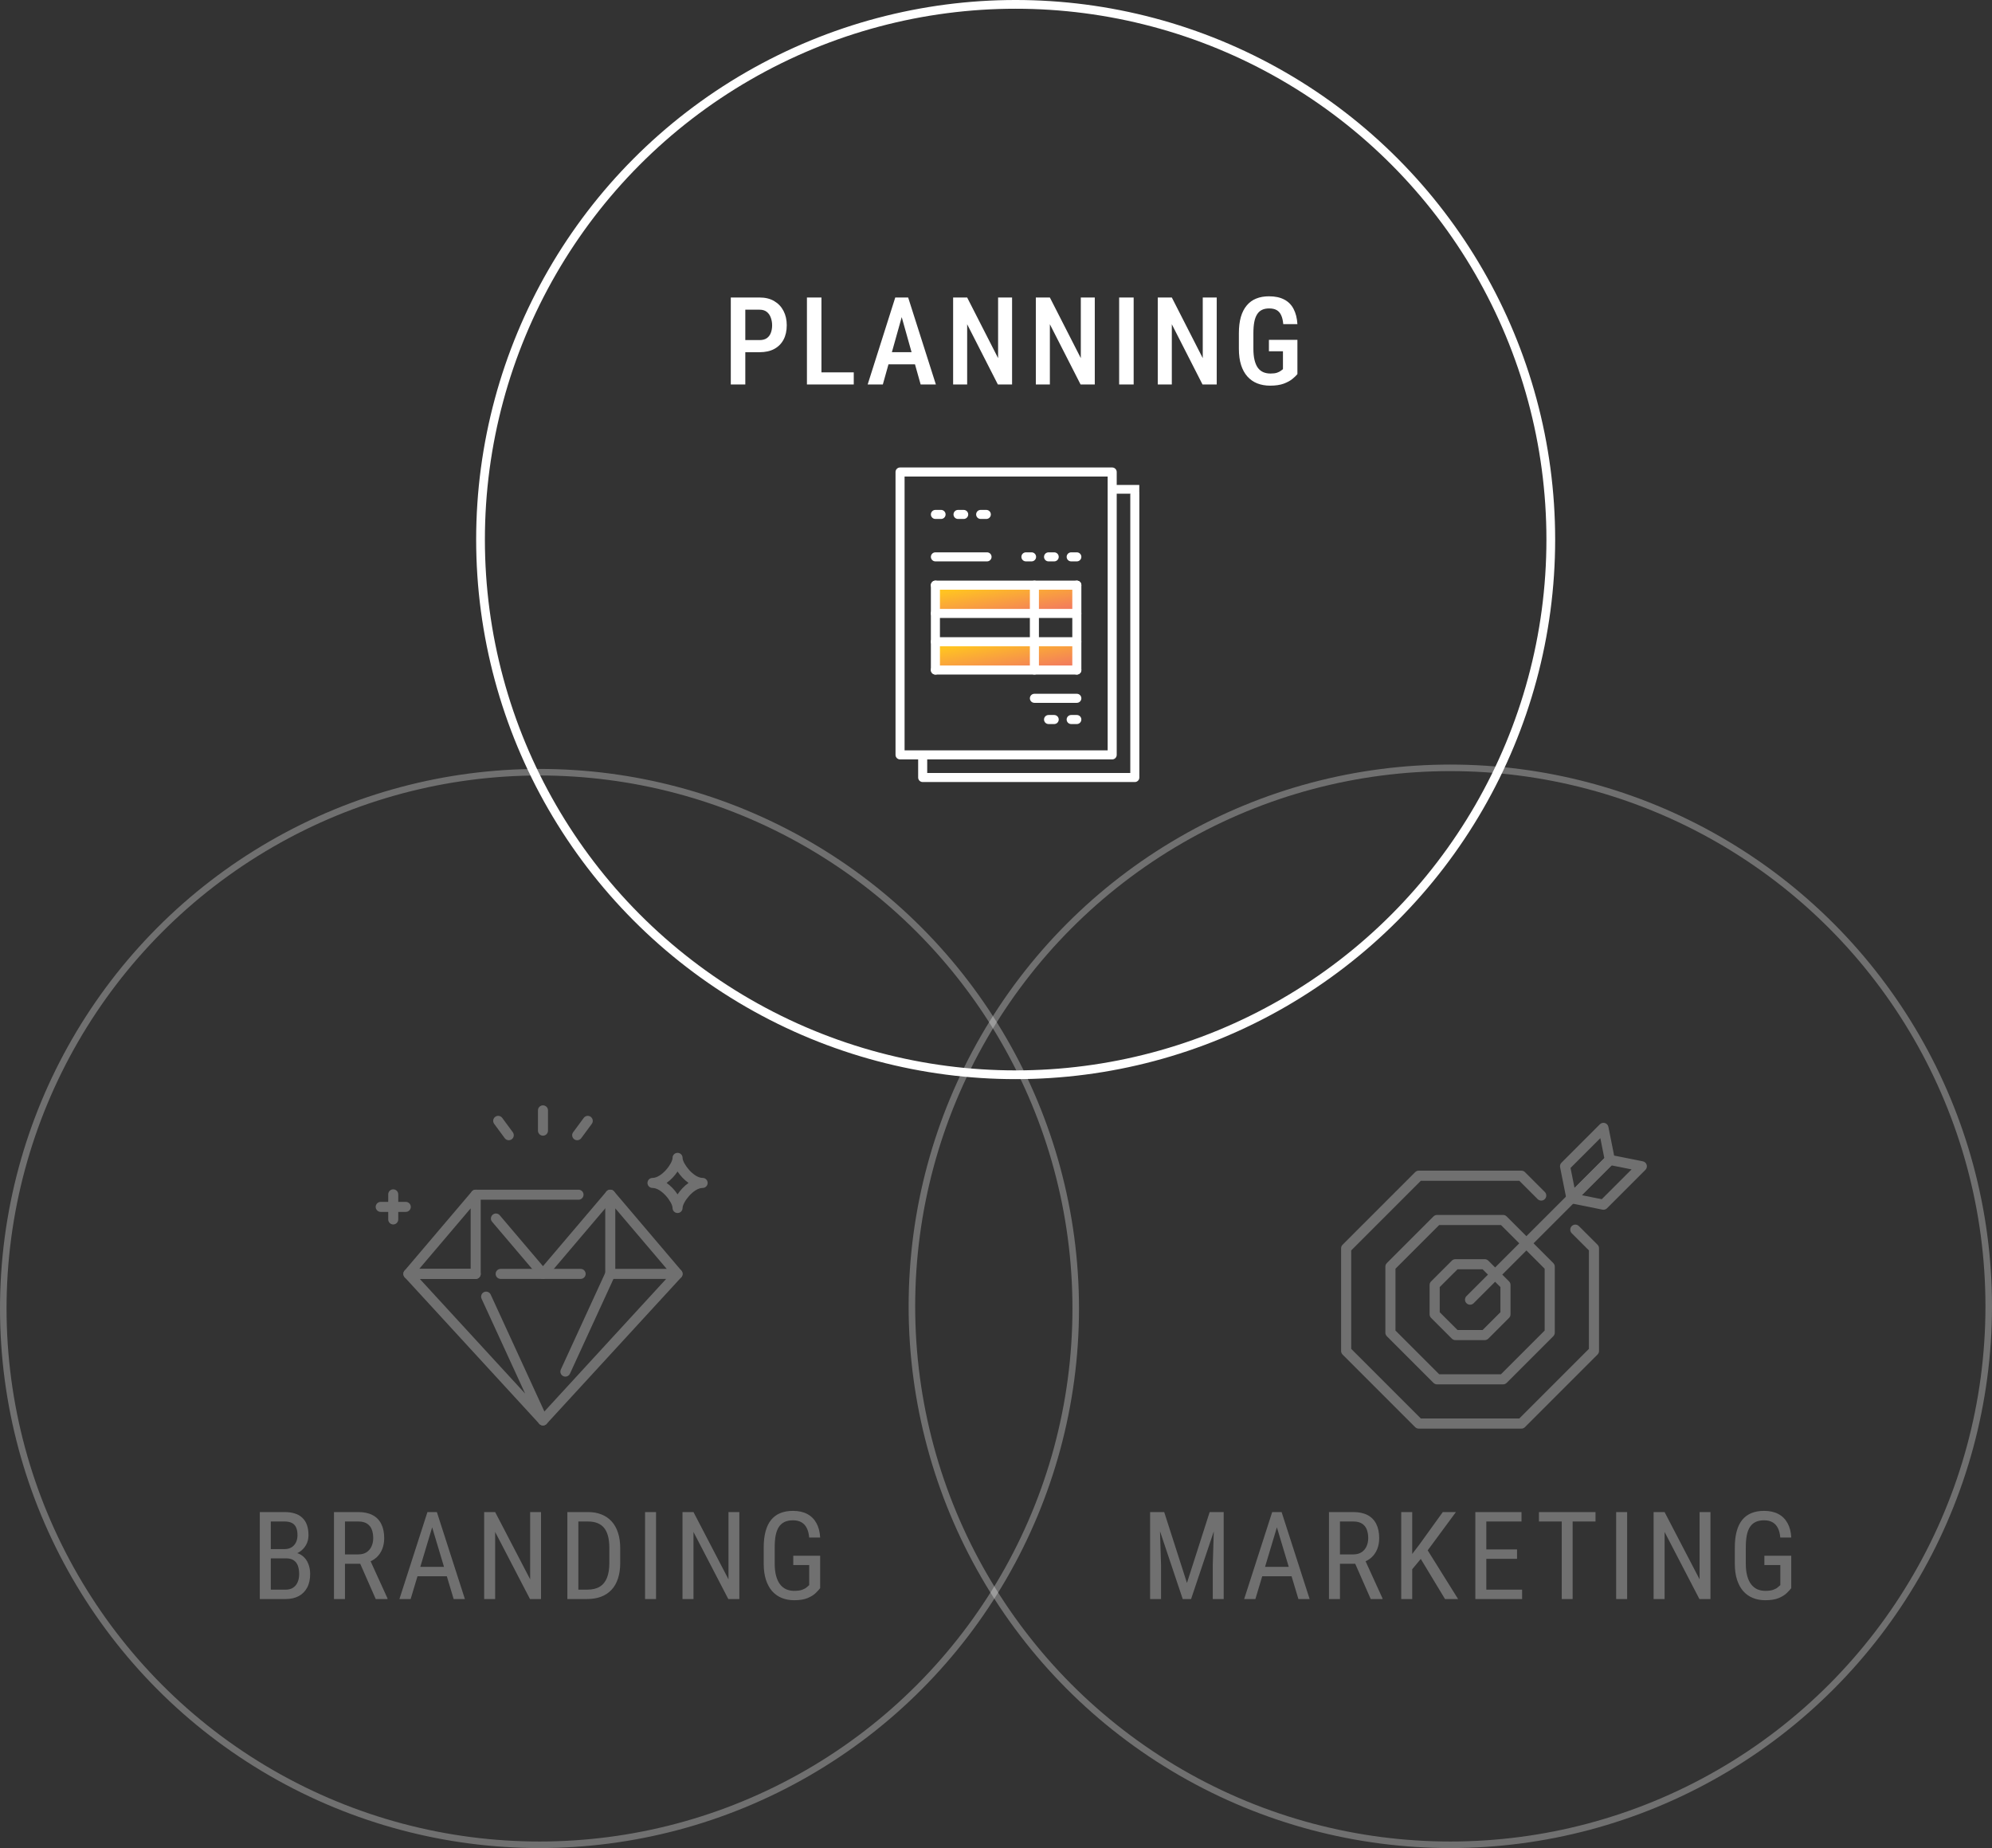 <svg width="456" height="423" viewBox="0 0 456 423" fill="none" xmlns="http://www.w3.org/2000/svg">
<rect x="0" y="0" width="456" height="423" fill="#333333" stroke="none"/>
<g opacity="0.3">
<circle cx="123.5" cy="299.5" r="122.75" stroke="white" stroke-width="1.5"/>
<path d="M65.503 356.689H61.456L61.429 354.57H65.188C65.754 354.57 66.255 354.443 66.692 354.188C67.13 353.932 67.472 353.568 67.718 353.094C67.973 352.611 68.1 352.036 68.1 351.371C68.1 350.642 67.991 350.049 67.772 349.594C67.563 349.129 67.239 348.792 66.802 348.582C66.373 348.363 65.826 348.254 65.161 348.254H61.989V366H59.474V346.094H65.161C66.018 346.094 66.783 346.199 67.458 346.408C68.132 346.609 68.702 346.928 69.167 347.365C69.641 347.794 70.001 348.34 70.247 349.006C70.493 349.671 70.616 350.469 70.616 351.398C70.616 352.219 70.429 352.962 70.055 353.627C69.691 354.283 69.18 354.821 68.524 355.24C67.868 355.66 67.112 355.928 66.255 356.047L65.503 356.689ZM65.407 366H60.417L61.88 363.854H65.407C66.063 363.854 66.619 363.708 67.075 363.416C67.531 363.124 67.877 362.714 68.114 362.186C68.36 361.648 68.483 361.014 68.483 360.285C68.483 359.547 68.383 358.909 68.183 358.371C67.982 357.833 67.663 357.419 67.225 357.127C66.788 356.835 66.214 356.689 65.503 356.689H62.263L62.29 354.57H66.665L67.225 355.336C68.046 355.418 68.734 355.691 69.29 356.156C69.855 356.612 70.279 357.195 70.561 357.906C70.853 358.617 70.999 359.401 70.999 360.258C70.999 361.497 70.766 362.546 70.302 363.402C69.846 364.25 69.199 364.897 68.36 365.344C67.522 365.781 66.537 366 65.407 366ZM76.452 346.094H82.017C83.311 346.094 84.396 346.322 85.271 346.777C86.155 347.233 86.82 347.908 87.267 348.801C87.722 349.685 87.95 350.774 87.95 352.068C87.95 352.98 87.8 353.814 87.499 354.57C87.198 355.318 86.761 355.956 86.187 356.484C85.612 357.004 84.915 357.391 84.095 357.646L83.411 357.934H78.448L78.421 355.787H81.99C82.755 355.787 83.393 355.623 83.903 355.295C84.414 354.958 84.797 354.507 85.052 353.941C85.307 353.376 85.435 352.752 85.435 352.068C85.435 351.303 85.321 350.633 85.093 350.059C84.865 349.484 84.501 349.042 83.999 348.732C83.507 348.413 82.846 348.254 82.017 348.254H78.968V366H76.452V346.094ZM86.009 366L82.044 356.977L84.656 356.963L88.702 365.836V366H86.009ZM99.447 347.857L94.005 366H91.435L97.847 346.094H99.46L99.447 347.857ZM103.849 366L98.408 347.857L98.38 346.094H100.007L106.419 366H103.849ZM103.849 358.631V360.791H94.251V358.631H103.849ZM123.849 346.094V366H121.32L113.349 350.646V366H110.834V346.094H113.349L121.361 361.488V346.094H123.849ZM134.389 366H130.998L131.026 363.854H134.389C135.583 363.854 136.554 363.626 137.301 363.17C138.048 362.705 138.6 362.021 138.955 361.119C139.311 360.208 139.488 359.082 139.488 357.742V354.338C139.488 353.281 139.388 352.369 139.188 351.604C138.987 350.838 138.686 350.209 138.285 349.717C137.884 349.225 137.378 348.86 136.768 348.623C136.157 348.377 135.442 348.254 134.621 348.254H130.93V346.094H134.621C135.742 346.094 136.754 346.271 137.656 346.627C138.559 346.973 139.333 347.497 139.981 348.199C140.628 348.892 141.12 349.753 141.457 350.783C141.804 351.813 141.977 353.007 141.977 354.365V357.742C141.977 359.1 141.804 360.294 141.457 361.324C141.12 362.354 140.623 363.215 139.967 363.908C139.311 364.601 138.513 365.125 137.574 365.48C136.645 365.827 135.583 366 134.389 366ZM132.393 346.094V366H129.877V346.094H132.393ZM150.178 346.094V366H147.663V346.094H150.178ZM169.249 346.094V366H166.72L158.749 350.646V366H156.233V346.094H158.749L166.761 361.488V346.094H169.249ZM187.745 356.088V363.512C187.526 363.803 187.194 364.168 186.747 364.605C186.31 365.043 185.694 365.43 184.901 365.768C184.109 366.105 183.069 366.273 181.784 366.273C180.754 366.273 179.811 366.1 178.954 365.754C178.107 365.408 177.373 364.888 176.753 364.195C176.142 363.493 175.668 362.623 175.331 361.584C174.994 360.536 174.825 359.31 174.825 357.906V354.174C174.825 352.779 174.967 351.558 175.249 350.51C175.532 349.462 175.951 348.591 176.507 347.898C177.072 347.206 177.769 346.686 178.599 346.34C179.437 345.993 180.413 345.82 181.525 345.82C182.81 345.82 183.903 346.062 184.806 346.545C185.708 347.028 186.405 347.725 186.898 348.637C187.399 349.548 187.681 350.642 187.745 351.918H185.23C185.166 351.098 184.993 350.396 184.71 349.812C184.428 349.22 184.026 348.769 183.507 348.459C182.987 348.14 182.327 347.98 181.525 347.98C180.759 347.98 180.112 348.108 179.583 348.363C179.054 348.618 178.622 349.001 178.284 349.512C177.956 350.022 177.715 350.665 177.56 351.439C177.414 352.214 177.341 353.117 177.341 354.146V357.906C177.341 358.964 177.446 359.884 177.655 360.668C177.865 361.452 178.161 362.099 178.544 362.609C178.936 363.12 179.405 363.503 179.952 363.758C180.499 364.004 181.114 364.127 181.798 364.127C182.573 364.127 183.183 364.045 183.63 363.881C184.077 363.717 184.418 363.53 184.655 363.32C184.901 363.111 185.097 362.942 185.243 362.814V358.221H181.593V356.088H187.745Z" fill="white"/>
<path d="M90.018 280.262C89.384 280.262 88.87 279.748 88.87 279.114V273.373C88.87 272.739 89.384 272.225 90.018 272.225C90.653 272.225 91.166 272.739 91.166 273.373V279.114C91.166 279.748 90.653 280.262 90.018 280.262Z" fill="white"/>
<path d="M92.889 277.392H87.148C86.514 277.392 86 276.878 86 276.244C86 275.609 86.514 275.095 87.148 275.095H92.889C93.523 275.095 94.037 275.609 94.037 276.244C94.037 276.878 93.523 277.392 92.889 277.392Z" fill="white"/>
<path d="M155.105 277.647C154.471 277.647 153.957 277.134 153.957 276.499C153.957 275.202 151.457 271.907 149.365 271.907C148.73 271.907 148.217 271.393 148.217 270.759C148.217 270.124 148.73 269.61 149.365 269.61C151.457 269.61 153.957 266.315 153.957 265.018C153.957 264.384 154.471 263.87 155.105 263.87C155.74 263.87 156.253 264.384 156.253 265.018C156.253 266.315 158.753 269.61 160.846 269.61C161.48 269.61 161.994 270.124 161.994 270.759C161.994 271.393 161.48 271.907 160.846 271.907C158.753 271.907 156.253 275.202 156.253 276.499C156.253 277.134 155.74 277.647 155.105 277.647ZM152.594 270.759C153.587 271.453 154.462 272.395 155.105 273.376C155.751 272.398 156.624 271.456 157.617 270.759C156.624 270.064 155.748 269.123 155.105 268.141C154.459 269.12 153.587 270.061 152.594 270.759Z" fill="white"/>
<path d="M155.105 292.728H139.7C139.066 292.728 138.552 292.214 138.552 291.58V273.451C138.552 272.969 138.854 272.538 139.304 272.375C139.755 272.208 140.263 272.343 140.576 272.707L155.981 290.836C156.27 291.178 156.336 291.654 156.147 292.062C155.96 292.467 155.553 292.728 155.105 292.728ZM140.848 290.432H152.622L140.848 276.577V290.432Z" fill="white"/>
<path d="M132.433 274.602H108.89C108.256 274.602 107.742 274.088 107.742 273.454C107.742 272.819 108.256 272.306 108.89 272.306H132.433C133.067 272.306 133.581 272.819 133.581 273.454C133.581 274.088 133.067 274.602 132.433 274.602Z" fill="white"/>
<path d="M124.295 292.728C123.96 292.728 123.638 292.578 123.42 292.323L112.651 279.651C112.24 279.168 112.298 278.442 112.783 278.032C113.265 277.621 113.991 277.679 114.402 278.164L124.295 289.809L138.825 272.71C139.235 272.228 139.959 272.168 140.444 272.578C140.926 272.989 140.986 273.712 140.576 274.197L125.171 292.326C124.953 292.581 124.634 292.731 124.295 292.731V292.728Z" fill="white"/>
<path d="M124.295 326.267C124.017 326.267 123.739 326.167 123.518 325.966C123.05 325.538 123.021 324.812 123.449 324.344L154.258 290.808C154.686 290.34 155.412 290.311 155.88 290.739C156.348 291.166 156.377 291.893 155.949 292.36L125.139 325.897C124.912 326.144 124.602 326.267 124.292 326.267H124.295Z" fill="white"/>
<path d="M108.891 292.728H93.486C93.038 292.728 92.63 292.467 92.444 292.062C92.257 291.654 92.32 291.178 92.61 290.836L108.015 272.707C108.328 272.34 108.833 272.208 109.287 272.375C109.737 272.541 110.039 272.972 110.039 273.451V291.58C110.039 292.214 109.525 292.728 108.891 292.728ZM95.969 290.432H107.742V276.577L95.969 290.432Z" fill="white"/>
<path d="M129.427 315.096C129.267 315.096 129.103 315.061 128.948 314.99C128.371 314.726 128.119 314.043 128.383 313.468L138.655 291.103C138.919 290.526 139.603 290.274 140.177 290.538C140.754 290.802 141.006 291.485 140.742 292.059L130.469 314.424C130.277 314.846 129.861 315.093 129.425 315.093L129.427 315.096Z" fill="white"/>
<path d="M132.918 292.728H114.608C113.974 292.728 113.46 292.214 113.46 291.58C113.46 290.945 113.974 290.432 114.608 290.432H132.918C133.552 290.432 134.066 290.945 134.066 291.58C134.066 292.214 133.552 292.728 132.918 292.728Z" fill="white"/>
<path d="M124.298 326.267C123.985 326.267 123.675 326.141 123.452 325.897L92.642 292.357C92.335 292.022 92.254 291.537 92.435 291.12C92.619 290.704 93.032 290.434 93.486 290.434H108.89C109.525 290.434 110.039 290.948 110.039 291.582C110.039 292.217 109.525 292.731 108.89 292.731H96.1L120.211 318.974L110.24 297.266C109.975 296.689 110.228 296.008 110.805 295.744C111.382 295.48 112.062 295.733 112.326 296.31L125.34 324.643C125.576 325.156 125.403 325.765 124.933 326.078C124.737 326.207 124.516 326.27 124.298 326.27V326.267Z" fill="white"/>
<path d="M124.296 259.943C123.661 259.943 123.147 259.429 123.147 258.795V254.148C123.147 253.514 123.661 253 124.296 253C124.93 253 125.444 253.514 125.444 254.148V258.795C125.444 259.429 124.93 259.943 124.296 259.943Z" fill="white"/>
<path d="M116.468 260.985C116.115 260.985 115.768 260.824 115.544 260.517L113.122 257.234C112.746 256.723 112.855 256.005 113.363 255.629C113.874 255.253 114.591 255.362 114.967 255.87L117.39 259.154C117.766 259.665 117.657 260.382 117.149 260.758C116.945 260.911 116.704 260.982 116.468 260.982V260.985Z" fill="white"/>
<path d="M132.126 260.985C131.89 260.985 131.649 260.913 131.445 260.761C130.935 260.385 130.825 259.665 131.204 259.157L133.627 255.873C134.003 255.362 134.723 255.256 135.231 255.632C135.742 256.008 135.851 256.729 135.472 257.237L133.05 260.52C132.826 260.824 132.476 260.988 132.126 260.988V260.985Z" fill="white"/>
</g>
<g opacity="0.3">
<circle cx="332" cy="299" r="123.25" stroke="white" stroke-width="1.5"/>
<path d="M264.071 346.094H266.505L271.714 362.322L276.909 346.094H279.343L272.657 366H270.743L264.071 346.094ZM263.278 346.094H265.411L265.78 358.234V366H263.278V346.094ZM277.989 346.094H280.122V366H277.62V358.234L277.989 346.094ZM292.821 347.857L287.38 366H284.81L291.222 346.094H292.835L292.821 347.857ZM297.224 366L291.782 347.857L291.755 346.094H293.382L299.794 366H297.224ZM297.224 358.631V360.791H287.626V358.631H297.224ZM304.222 346.094H309.787C311.081 346.094 312.166 346.322 313.041 346.777C313.925 347.233 314.59 347.908 315.037 348.801C315.492 349.685 315.72 350.774 315.72 352.068C315.72 352.98 315.57 353.814 315.269 354.57C314.968 355.318 314.531 355.956 313.957 356.484C313.382 357.004 312.685 357.391 311.865 357.646L311.181 357.934H306.218L306.191 355.787H309.759C310.525 355.787 311.163 355.623 311.673 355.295C312.184 354.958 312.567 354.507 312.822 353.941C313.077 353.376 313.205 352.752 313.205 352.068C313.205 351.303 313.091 350.633 312.863 350.059C312.635 349.484 312.27 349.042 311.769 348.732C311.277 348.413 310.616 348.254 309.787 348.254H306.738V366H304.222V346.094ZM313.779 366L309.814 356.977L312.425 356.963L316.472 365.836V366H313.779ZM323.279 346.094V366H320.764V346.094H323.279ZM333.287 346.094L326.437 355.377L322.431 360.203L321.98 357.387L324.92 353.531L330.279 346.094H333.287ZM330.785 366L324.92 356.293L326.41 354.201L333.779 366H330.785ZM348.434 363.854V366H339.793V363.854H348.434ZM340.244 346.094V366H337.729V346.094H340.244ZM347.272 354.652V356.799H339.793V354.652H347.272ZM348.297 346.094V348.254H339.793V346.094H348.297ZM359.999 346.094V366H357.51V346.094H359.999ZM365.235 346.094V348.254H352.288V346.094H365.235ZM372.479 346.094V366H369.964V346.094H372.479ZM391.55 346.094V366H389.021L381.05 350.646V366H378.534V346.094H381.05L389.062 361.488V346.094H391.55ZM410.046 356.088V363.512C409.828 363.803 409.495 364.168 409.048 364.605C408.611 365.043 407.996 365.43 407.203 365.768C406.41 366.105 405.371 366.273 404.085 366.273C403.055 366.273 402.112 366.1 401.255 365.754C400.408 365.408 399.674 364.888 399.054 364.195C398.443 363.493 397.97 362.623 397.632 361.584C397.295 360.536 397.126 359.31 397.126 357.906V354.174C397.126 352.779 397.268 351.558 397.55 350.51C397.833 349.462 398.252 348.591 398.808 347.898C399.373 347.206 400.07 346.686 400.9 346.34C401.738 345.993 402.714 345.82 403.826 345.82C405.111 345.82 406.205 346.062 407.107 346.545C408.009 347.028 408.706 347.725 409.199 348.637C409.7 349.548 409.983 350.642 410.046 351.918H407.531C407.467 351.098 407.294 350.396 407.011 349.812C406.729 349.22 406.328 348.769 405.808 348.459C405.289 348.14 404.628 347.98 403.826 347.98C403.06 347.98 402.413 348.108 401.884 348.363C401.356 348.618 400.923 349.001 400.585 349.512C400.257 350.022 400.016 350.665 399.861 351.439C399.715 352.214 399.642 353.117 399.642 354.146V357.906C399.642 358.964 399.747 359.884 399.956 360.668C400.166 361.452 400.462 362.099 400.845 362.609C401.237 363.12 401.706 363.503 402.253 363.758C402.8 364.004 403.415 364.127 404.099 364.127C404.874 364.127 405.484 364.045 405.931 363.881C406.378 363.717 406.72 363.53 406.956 363.32C407.203 363.111 407.399 362.942 407.544 362.814V358.221H403.894V356.088H410.046Z" fill="white"/>
<path d="M348.269 326.995H324.774C324.467 326.995 324.172 326.874 323.955 326.657L307.339 310.041C307.122 309.824 307 309.528 307 309.222V285.723C307 285.416 307.122 285.121 307.339 284.904L323.955 268.288C324.172 268.071 324.467 267.949 324.774 267.949H348.272C348.579 267.949 348.874 268.071 349.091 268.288L353.629 272.826C354.081 273.278 354.081 274.01 353.629 274.464C353.178 274.916 352.446 274.916 351.991 274.464L347.795 270.268H325.251L309.315 286.204V308.741L325.251 324.677H347.789L363.725 308.741V286.204L359.797 282.276C359.346 281.825 359.346 281.089 359.797 280.638C360.249 280.186 360.981 280.186 361.435 280.638L365.701 284.904C365.918 285.121 366.04 285.416 366.04 285.723V309.222C366.04 309.528 365.918 309.824 365.701 310.041L349.085 326.657C348.868 326.874 348.573 326.995 348.266 326.995H348.269Z" fill="white"/>
<path d="M344.075 316.866H328.97C328.663 316.866 328.368 316.744 328.151 316.527L317.471 305.847C317.254 305.63 317.133 305.335 317.133 305.028V289.923C317.133 289.616 317.254 289.321 317.471 289.104L328.151 278.424C328.368 278.207 328.663 278.085 328.97 278.085H344.075C344.382 278.085 344.677 278.207 344.894 278.424L355.574 289.104C355.791 289.321 355.913 289.616 355.913 289.923V305.028C355.913 305.335 355.791 305.63 355.574 305.847L344.894 316.527C344.677 316.744 344.382 316.866 344.075 316.866ZM329.448 314.55H343.595L353.597 304.548V290.4L343.595 280.398H329.448L319.445 290.4V304.548L329.448 314.55Z" fill="white"/>
<path d="M339.879 306.736H333.164C332.857 306.736 332.562 306.614 332.345 306.397L327.598 301.65C327.381 301.433 327.26 301.138 327.26 300.831V294.117C327.26 293.81 327.381 293.515 327.598 293.298L332.345 288.551C332.562 288.334 332.857 288.212 333.164 288.212H339.879C340.186 288.212 340.481 288.334 340.698 288.551L345.444 293.298C345.661 293.515 345.783 293.81 345.783 294.117V300.831C345.783 301.138 345.661 301.433 345.444 301.65L340.698 306.397C340.481 306.614 340.186 306.736 339.879 306.736ZM333.645 304.42H339.398L343.468 300.351V294.597L339.398 290.528H333.645L329.575 294.597V300.351L333.645 304.42Z" fill="white"/>
<path d="M359.728 275.431C359.615 275.431 359.502 275.414 359.392 275.382C358.984 275.258 358.677 274.919 358.593 274.502L357.129 267.177C357.053 266.798 357.172 266.404 357.444 266.132L366.234 257.339C366.535 257.038 366.981 256.925 367.389 257.05C367.797 257.174 368.104 257.513 368.188 257.93L369.652 265.255C369.727 265.634 369.609 266.028 369.337 266.3L360.547 275.09C360.327 275.31 360.032 275.428 359.728 275.428V275.431ZM359.519 267.33L360.44 271.926L367.261 265.105L366.341 260.509L359.519 267.33Z" fill="white"/>
<path d="M367.053 276.896C366.978 276.896 366.902 276.887 366.827 276.873L359.502 275.408C359.082 275.324 358.743 275.017 358.622 274.609C358.497 274.201 358.61 273.758 358.911 273.455L367.701 264.665C367.976 264.39 368.367 264.271 368.746 264.349L376.071 265.814C376.491 265.898 376.83 266.204 376.951 266.612C377.073 267.021 376.963 267.463 376.662 267.767L367.872 276.557C367.652 276.777 367.357 276.896 367.053 276.896ZM362.075 273.562L366.671 274.482L373.493 267.66L368.897 266.74L362.075 273.562Z" fill="white"/>
<path d="M336.521 298.632C336.226 298.632 335.928 298.519 335.702 298.293C335.251 297.842 335.251 297.109 335.702 296.655L367.698 264.665C368.15 264.213 368.882 264.213 369.336 264.665C369.788 265.116 369.788 265.848 369.336 266.303L337.34 298.293C337.115 298.519 336.819 298.632 336.521 298.632Z" fill="white"/>
</g>
<path d="M173.866 80.617H169.669V77.842H173.866C174.559 77.842 175.115 77.696 175.534 77.404C175.953 77.113 176.259 76.712 176.45 76.201C176.651 75.691 176.751 75.112 176.751 74.465C176.751 73.845 176.651 73.262 176.45 72.715C176.259 72.168 175.953 71.726 175.534 71.389C175.115 71.051 174.559 70.883 173.866 70.883H170.612V88H167.29V68.094H173.866C175.188 68.094 176.309 68.367 177.229 68.914C178.159 69.461 178.87 70.213 179.362 71.17C179.854 72.118 180.1 73.207 180.1 74.438C180.1 75.723 179.854 76.826 179.362 77.746C178.87 78.667 178.159 79.378 177.229 79.879C176.309 80.371 175.188 80.617 173.866 80.617ZM195.439 85.225V88H187.167V85.225H195.439ZM188.042 68.094V88H184.72V68.094H188.042ZM206.908 70.828L202.095 88H198.623L204.939 68.094H207.099L206.908 70.828ZM210.75 88L205.923 70.828L205.691 68.094H207.892L214.236 88H210.75ZM210.832 80.603V83.393H201.562V80.603H210.832ZM231.68 68.094V88H228.426L221.398 74.219V88H218.185V68.094H221.398L228.48 81.971V68.094H231.68ZM250.613 68.094V88H247.36L240.332 74.219V88H237.119V68.094H240.332L247.414 81.971V68.094H250.613ZM259.512 68.094V88H256.19V68.094H259.512ZM278.528 68.094V88H275.274L268.247 74.219V88H265.034V68.094H268.247L275.329 81.971V68.094H278.528ZM296.997 77.787V85.635C296.751 85.936 296.377 86.296 295.876 86.715C295.384 87.125 294.719 87.49 293.88 87.809C293.051 88.118 292.002 88.273 290.735 88.273C289.669 88.273 288.694 88.1 287.81 87.754C286.935 87.408 286.183 86.883 285.554 86.182C284.925 85.48 284.442 84.605 284.105 83.557C283.767 82.499 283.599 81.251 283.599 79.811V76.269C283.599 74.848 283.749 73.608 284.05 72.551C284.36 71.493 284.811 70.614 285.403 69.912C285.996 69.201 286.716 68.677 287.564 68.34C288.411 67.993 289.387 67.82 290.489 67.82C291.884 67.82 293.046 68.066 293.976 68.559C294.915 69.042 295.63 69.762 296.122 70.719C296.623 71.667 296.915 72.824 296.997 74.191H293.757C293.684 73.353 293.525 72.674 293.278 72.154C293.041 71.626 292.7 71.234 292.253 70.978C291.806 70.723 291.232 70.596 290.53 70.596C289.892 70.596 289.345 70.705 288.89 70.924C288.434 71.143 288.06 71.484 287.769 71.949C287.477 72.405 287.263 72.988 287.126 73.699C286.989 74.41 286.921 75.258 286.921 76.242V79.811C286.921 80.813 287.008 81.674 287.181 82.394C287.354 83.115 287.605 83.707 287.933 84.172C288.27 84.628 288.685 84.965 289.177 85.184C289.669 85.393 290.23 85.498 290.859 85.498C291.478 85.498 291.97 85.434 292.335 85.307C292.7 85.179 292.982 85.038 293.183 84.883C293.392 84.719 293.561 84.591 293.689 84.5V80.398H290.476V77.787H296.997Z" fill="white"/>
<circle cx="232.5" cy="123.5" r="122.5" stroke="white" stroke-width="2"/>
<path d="M259.777 179H211.216C210.643 179 210.18 178.536 210.18 177.964L210.18 173.5C210.18 172.928 210.643 172.464 211.216 172.464C211.788 172.464 212.252 172.928 212.252 173.5L212.252 176.928H258.741V113.216C258.741 112.643 259.205 112.18 259.777 112.18C260.349 112.18 260.813 112.643 260.813 113.216V177.964C260.813 178.536 260.349 179 259.777 179Z" fill="white"/>
<path d="M254.597 173.82H206.036C205.464 173.82 205 173.357 205 172.784V108.036C205 107.464 205.464 107 206.036 107H254.597C255.169 107 255.633 107.464 255.633 108.036V172.784C255.633 173.357 255.169 173.82 254.597 173.82ZM207.072 171.748H253.561V109.072H207.072V171.748Z" fill="white"/>
<path d="M246.503 133.935H214.129V140.41H246.503V133.935Z" fill="url(#paint0_linear_623_1393)"/>
<path d="M246.503 147H214.129V153.475H246.503V147Z" fill="url(#paint1_linear_623_1393)"/>
<path d="M246.503 146.935H214.129V153.41H246.503V146.935Z" fill="url(#paint2_linear_623_1393)"/>
<path d="M246.504 134.971H214.129C213.557 134.971 213.094 134.508 213.094 133.935C213.094 133.363 213.557 132.899 214.129 132.899H246.504C247.076 132.899 247.54 133.363 247.54 133.935C247.54 134.508 247.076 134.971 246.504 134.971Z" fill="white"/>
<path d="M246.504 154.396C245.931 154.396 245.468 153.932 245.468 153.36V133.935C245.468 133.363 245.931 132.899 246.504 132.899C247.076 132.899 247.54 133.363 247.54 133.935V153.36C247.54 153.932 247.076 154.396 246.504 154.396Z" fill="white"/>
<path d="M214.129 154.396C213.557 154.396 213.094 153.932 213.094 153.36V133.935C213.094 133.363 213.557 132.899 214.129 132.899C214.702 132.899 215.165 133.363 215.165 133.935V153.36C215.165 153.932 214.702 154.396 214.129 154.396Z" fill="white"/>
<path d="M236.791 154.396C236.219 154.396 235.755 153.932 235.755 153.36V133.935C235.755 133.363 236.219 132.899 236.791 132.899C237.364 132.899 237.827 133.363 237.827 133.935V153.36C237.827 153.932 237.364 154.396 236.791 154.396Z" fill="white"/>
<path d="M225.95 128.496H214.129C213.557 128.496 213.094 128.033 213.094 127.46C213.094 126.888 213.557 126.424 214.129 126.424H225.95C226.522 126.424 226.986 126.888 226.986 127.46C226.986 128.033 226.522 128.496 225.95 128.496Z" fill="white"/>
<path d="M246.504 160.871H236.791C236.219 160.871 235.755 160.407 235.755 159.835C235.755 159.262 236.219 158.799 236.791 158.799H246.504C247.076 158.799 247.54 159.262 247.54 159.835C247.54 160.407 247.076 160.871 246.504 160.871Z" fill="white"/>
<path d="M246.504 141.446H214.129C213.557 141.446 213.094 140.982 213.094 140.41C213.094 139.838 213.557 139.374 214.129 139.374H246.504C247.076 139.374 247.54 139.838 247.54 140.41C247.54 140.982 247.076 141.446 246.504 141.446Z" fill="white"/>
<path d="M246.504 147.921H214.129C213.557 147.921 213.094 147.457 213.094 146.885C213.094 146.312 213.557 145.849 214.129 145.849H246.504C247.076 145.849 247.54 146.312 247.54 146.885C247.54 147.457 247.076 147.921 246.504 147.921Z" fill="white"/>
<path d="M246.504 154.396H214.129C213.557 154.396 213.094 153.932 213.094 153.36C213.094 152.787 213.557 152.324 214.129 152.324H246.504C247.076 152.324 247.54 152.787 247.54 153.36C247.54 153.932 247.076 154.396 246.504 154.396Z" fill="white"/>
<path d="M215.424 118.784H214.129C213.557 118.784 213.094 118.321 213.094 117.748C213.094 117.176 213.557 116.712 214.129 116.712H215.424C215.997 116.712 216.46 117.176 216.46 117.748C216.46 118.321 215.997 118.784 215.424 118.784Z" fill="white"/>
<path d="M220.604 118.784H219.309C218.737 118.784 218.273 118.321 218.273 117.748C218.273 117.176 218.737 116.712 219.309 116.712H220.604C221.177 116.712 221.64 117.176 221.64 117.748C221.64 118.321 221.177 118.784 220.604 118.784Z" fill="white"/>
<path d="M225.784 118.784H224.489C223.917 118.784 223.453 118.321 223.453 117.748C223.453 117.176 223.917 116.712 224.489 116.712H225.784C226.357 116.712 226.82 117.176 226.82 117.748C226.82 118.321 226.357 118.784 225.784 118.784Z" fill="white"/>
<path d="M236.144 128.496H234.849C234.277 128.496 233.813 128.033 233.813 127.46C233.813 126.888 234.277 126.424 234.849 126.424H236.144C236.716 126.424 237.18 126.888 237.18 127.46C237.18 128.033 236.716 128.496 236.144 128.496Z" fill="white"/>
<path d="M241.324 128.496H240.029C239.456 128.496 238.993 128.033 238.993 127.46C238.993 126.888 239.456 126.424 240.029 126.424H241.324C241.896 126.424 242.36 126.888 242.36 127.46C242.36 128.033 241.896 128.496 241.324 128.496Z" fill="white"/>
<path d="M246.504 128.496H245.209C244.636 128.496 244.173 128.033 244.173 127.46C244.173 126.888 244.636 126.424 245.209 126.424H246.504C247.076 126.424 247.54 126.888 247.54 127.46C247.54 128.033 247.076 128.496 246.504 128.496Z" fill="white"/>
<path d="M241.324 165.727H240.029C239.456 165.727 238.993 165.263 238.993 164.691C238.993 164.118 239.456 163.655 240.029 163.655H241.324C241.896 163.655 242.36 164.118 242.36 164.691C242.36 165.263 241.896 165.727 241.324 165.727Z" fill="white"/>
<path d="M246.503 165.727H245.208C244.636 165.727 244.172 165.263 244.172 164.691C244.172 164.118 244.636 163.655 245.208 163.655H246.503C247.076 163.655 247.539 164.118 247.539 164.691C247.539 165.263 247.076 165.727 246.503 165.727Z" fill="white"/>
<rect x="254" y="111" width="6.8" height="2" fill="white"/>
<defs>
<linearGradient id="paint0_linear_623_1393" x1="219.997" y1="134.826" x2="221.388" y2="142.941" gradientUnits="userSpaceOnUse">
<stop stop-color="#FFC322"/>
<stop offset="1" stop-color="#F37E5B"/>
</linearGradient>
<linearGradient id="paint1_linear_623_1393" x1="218.455" y1="147.944" x2="220.655" y2="157.498" gradientUnits="userSpaceOnUse">
<stop stop-color="#F5CEB5"/>
<stop offset="1" stop-color="#AE5675"/>
</linearGradient>
<linearGradient id="paint2_linear_623_1393" x1="219.997" y1="147.826" x2="221.388" y2="155.941" gradientUnits="userSpaceOnUse">
<stop stop-color="#FFC322"/>
<stop offset="1" stop-color="#F37E5B"/>
</linearGradient>
</defs>
</svg>
